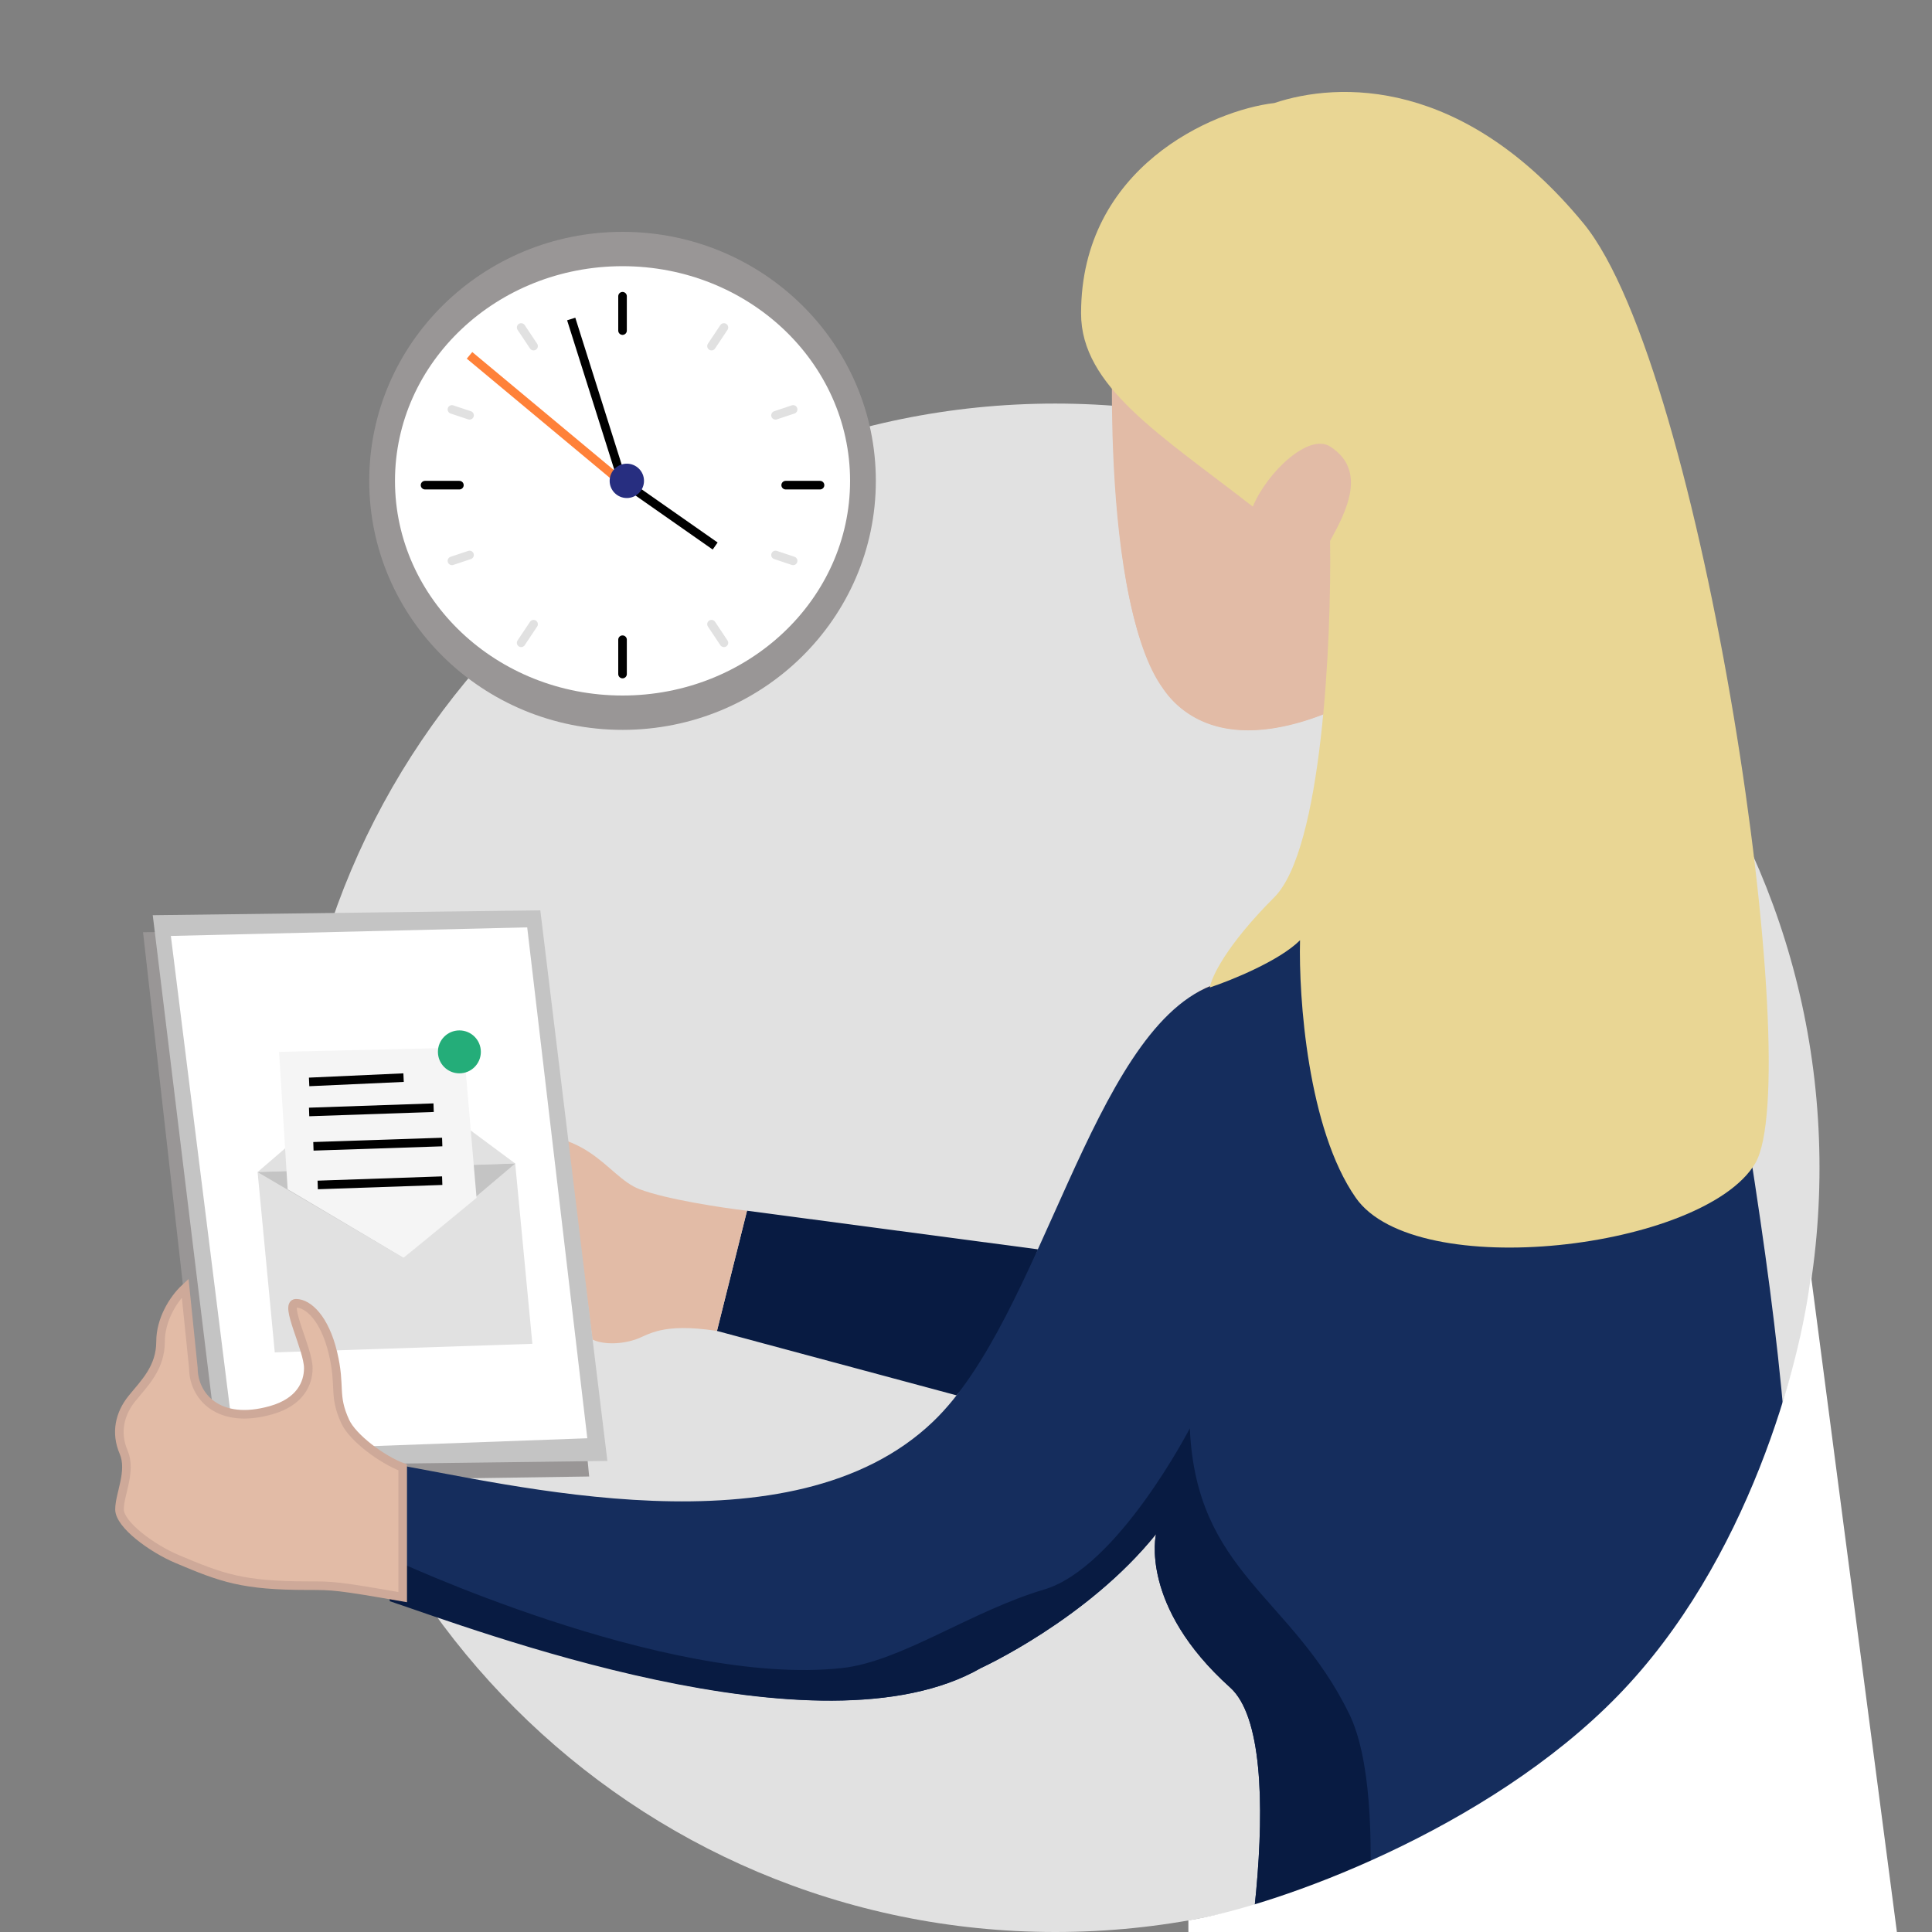 <svg xmlns="http://www.w3.org/2000/svg" fill="none" viewBox="0 0 225 225"><rect x="0" y="0" width="225" height="225" fill="#808080" stroke="none"/><g clip-path="url(#clip0)"><path fill="#E1E1E1" d="M122.898 225c-49.153 0-89-39.847-89-89s39.847-89 89-89c49.154 0 89 39.847 89 89s-39.846 89-89 89z"/><ellipse cx="72.5" cy="56" fill="#999696" rx="29.5" ry="29"/><ellipse cx="72.5" cy="56" fill="#fff" rx="26.5" ry="25"/><path stroke="#000" stroke-linecap="round" d="M72.5 34.5v4M72.5 74.5v4M95.5 56.5h-4M53.5 56.5h-4"/><path stroke="#E1E1E1" stroke-linecap="round" stroke-linejoin="round" d="M52.633 47.684l2.051.683M60.693 38.139l1.446 2.168M92.368 47.684l-2.052.683M84.307 38.139l-1.446 2.168M52.632 65.316l2.052-.683M60.693 74.861l1.446-2.168M92.368 65.316l-2.052-.684M84.307 74.861l-1.446-2.168"/><path stroke="#000" d="M72.523 56.151l-6-19M73.287 56.59l10 7"/><path stroke="#FF8139" d="M72.68 56.384l-18-15"/><circle cx="73" cy="56" r="2" fill="#272E80"/><path fill="#081B42" d="M86.998 141l33.9 4.5c-2.4 6-7 14.5-9.5 17l-27.9-7.5 3.5-14z"/><path fill="#E2BBA6" d="M74.497 138.5c3.2 1.2 9.666 2.167 12.5 2.5l-3.5 14c-6.5-1-8 .5-9.5 1-2 .666-4 .5-5 0l-2-15.5c-.333-1.167-1.4-3.3-5-4.5-4.5-1.5-6.5 1.5-7.5 0s.5-2.5 3-3.5c11-2 13 4.5 17 6z"/><path fill="#999696" d="M62.375 107.985l-45.716.582 7.238 64.033 44.718-.647-6.24-63.968z"/><path fill="#C4C4C4" d="M62.924 106.017l-45.134.568 7.812 64.124 45.134-.568-7.812-64.124z"/><path fill="#fff" d="M61.398 108l-41.5 1 7.5 60 41-1.5-7-59.5z"/><path fill="#E2BBA6" d="M116.709 189.908s9.955-1.339 17.922-11.247c0 0-1.987 8.33 8.639 17.871 7.361 6.587 1.62 41.678-1.481 47.87 0 0 29.367 28.936 77.172 5.762 0 0-12.006-43.696-12.88-68.402-1.077-28.055-4.325-46.091-14.15-72.577-9.826-26.485-12.154-41.1-10.82-55.044 1.334-13.945.662-35.78-23.921-41.054-24.583-5.276-27.49 23.632-27.49 23.632s-2.171 36.962 7.498 45.43c8.474 7.468 23.001-2.009 23.001-2.009s3.367 17.147-.534 23.201c0 0-5.382 6.156-18.676 11.45-13.883 5.504-16.11 45.87-23.47 53.265"/><path fill="#CEA999" d="M145.066 13.519c-.984 6.009-2.557 15.66-4.011 25.173.92-8.963 2.622-18.89 3.8-25.1l.211-.073z"/><path fill="#E2BBA6" d="M129.721 36.756l11.334 1.936-.57 8.623c-.111 4.734 1.347 5.887 2.515 7.685 4.895 7.55 5.765-7.446 9.813-7.06 4.048.384 6.594 5.707 3.687 13.56-2.907 7.853 6.884 9.32 7.786 13.723.902 4.403 7.921 29.201 0 37.687l-12.135-3.669a36.699 36.699 0 007.507-5.863c3.901-6.055.534-23.201.534-23.201s-14.518 9.477-23.001 2.01a11.032 11.032 0 01-1.84-2.13c-4.83-6.76-5.52-23.925-5.658-27.604-.138-3.68.028-15.697.028-15.697z"/><path fill="#292289" d="M190.44 105.084s4.398 3.67 8.363 14.679c3.966 11.009-6.348-6.34-6.348-6.34l-1.214-6.137-.801-2.202z"/><path fill="#152D5D" d="M45.402 170.444c13.744 2.291 46.77 10.905 63.265-4.884 12.715-12.164 18.401-45.191 32.321-50.732 5.074-1.956 21.91-8.328 20.41-26.328 11.5 1 18.167.014 22.5-4.5 3.65 2.732 16.689 30 18.182 39.258 4.582 28.403 6.263 40.981 7.275 69.027.92 24.705 7.875 51.265 7.875 51.265-6.725 30.65-75.442.853-75.442.853 2.705-7.193 8.814-41.284 1.482-47.871-10.627-9.541-8.639-17.871-8.639-17.871-7.968 9.926-20.388 15.596-20.388 15.596-18.833 10.798-58.762-4.571-68.841-7.868v-15.945z"/><path fill="#081B42" d="M45.401 186.478v-5.039s32.07 15.093 52.685 12.818c6.872-.759 14.96-6.606 23.526-9.147 8.565-2.541 16.956-18.77 16.956-18.77.736 16.834 11.804 19.486 18.538 33.21 4.996 10.183 1.399 37.082-.791 50.293-8.565-2.863-14.527-5.441-14.527-5.441 2.705-7.192 8.814-41.283 1.481-47.87-10.626-9.541-8.639-17.871-8.639-17.871-7.967 9.926-20.388 15.596-20.388 15.596-18.833 10.825-59.22-4.572-68.84-7.779z"/><path fill="#E9D694" d="M145.901 59c-10.8-8.4-20-14-20-22.5 0-17 15.333-23.667 22.5-24.5 7.5-2.5 22-3 36 14s26 99.5 20 109.5-39.5 14-46.5 4c-5.6-8-6.667-23.334-6.5-30-2.4 2.4-8 4.666-10.5 5.5.166-1.167 1.9-4.9 7.5-10.5s6.666-30 6.5-41.5c1.833-3.334 4.4-8.2 0-11-2.5-1.591-7.333 3-9 7z"/><path fill="#E1E1E1" d="M30 136.5l30-1 2 21-30 1-2-21z"/><path fill="#E1E1E1" d="M44.5 124L30 136.5l30-1L44.5 124z"/><path fill="#C4C4C4" d="M47 146.5l-17-10 30-1-13 11z"/><path fill="#F5F5F5" d="M32.5 122.5l1 16 13.5 8 8.5-7L54 122l-21.5.5z"/><path stroke="#000" d="M36 126l11-.5m-11 4l14.5-.5m-14 4.5l15-.5M37 138l14.5-.5"/><path fill="#E2BBA6" stroke="#CEA999" d="M40.207 165.556c.878 1.905 4.301 4.444 6.691 5.333V186c-7.647-1.333-8.125-1.333-10.993-1.333-7.648 0-10.038-.889-15.296-3.111-2.919-1.234-6.691-4-6.691-5.778 0-1.778 1.434-4.445.478-6.667-.956-2.222-.478-4.444.956-6.222 1.434-1.778 3.346-3.556 3.346-6.667 0-2.489 1.433-4.889 2.867-6.222l.956 9.333c0 3.2 2.868 6.667 9.082 4.889 3.346-.957 4.302-3.111 4.302-4.889 0-2.222-2.868-7.555-1.434-7.555s3.346 1.778 4.302 5.778c.956 4 0 4.888 1.434 8z"/><path fill="#fff" d="M188.398 197.5c15.2-15.6 21.334-38.833 22.5-49l12.5 95.5-46 15-39-18.5v-16.856c10.334-1.667 34.8-10.544 50-26.144z"/><circle cx="53.5" cy="122.5" r="2.5" fill="#24AD79"/></g><defs><clipPath id="clip0"><path fill="#fff" d="M0 0h225v225H0V0z"/></clipPath></defs></svg>